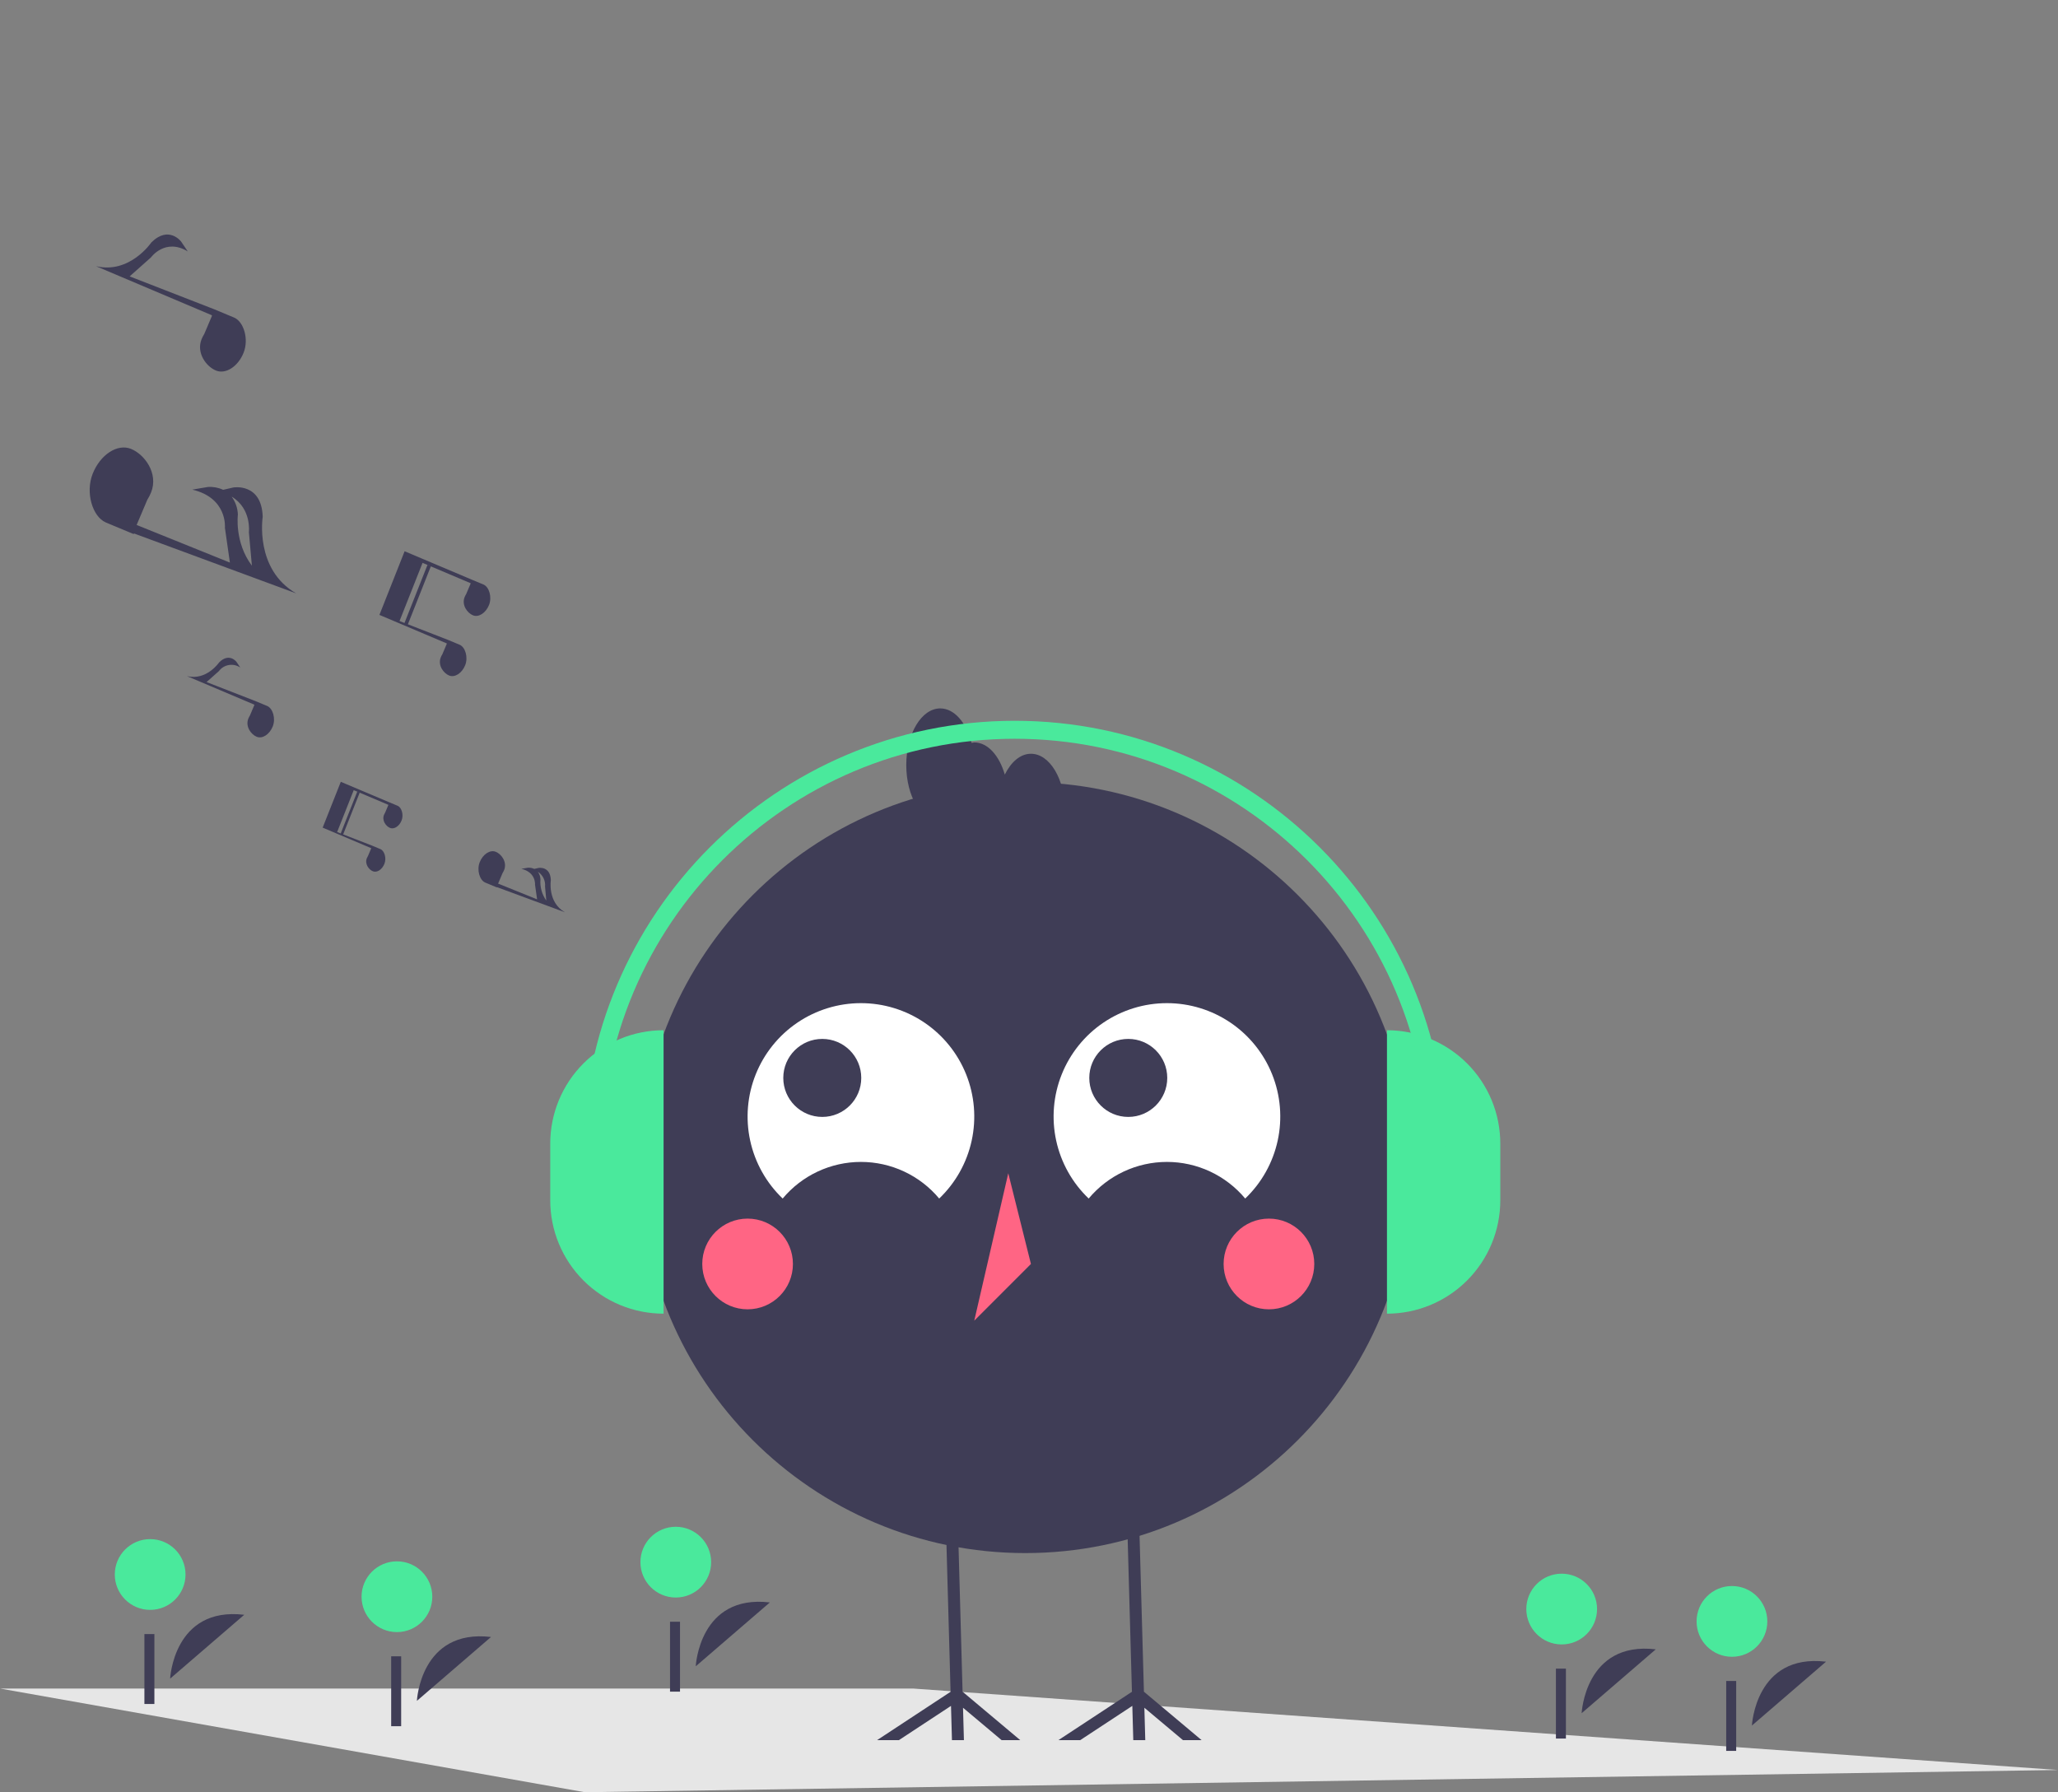<svg width="519" height="452" viewBox="0 0 519 452" fill="none" xmlns="http://www.w3.org/2000/svg">
<rect x="0" y="0" width="519" height="452" fill="#808080" stroke="none"/>
<g clip-path="url(#clip0_20_774)">
<path d="M519 446.397L147.475 452L0 425.851H230.229L519 446.397Z" fill="#E6E6E6"/>
<path d="M105.136 428.959C105.136 428.959 106.006 410.735 123.827 412.853L105.136 428.959Z" fill="#3F3D56"/>
<path d="M100.101 411.617C105.027 411.617 109.02 407.622 109.02 402.694C109.02 397.765 105.027 393.77 100.101 393.77C95.175 393.77 91.181 397.765 91.181 402.694C91.181 407.622 95.175 411.617 100.101 411.617Z" fill="#4AE99C"/>
<path d="M101.167 417.72H98.65V435.352H101.167V417.72Z" fill="#3F3D56"/>
<path d="M398.871 432.072C398.871 432.072 399.741 413.848 417.562 415.966L398.871 432.072Z" fill="#3F3D56"/>
<path d="M393.836 414.73C398.762 414.73 402.755 410.735 402.755 405.806C402.755 400.878 398.762 396.883 393.836 396.883C388.91 396.883 384.916 400.878 384.916 405.806C384.916 410.735 388.91 414.73 393.836 414.73Z" fill="#4AE99C"/>
<path d="M394.902 420.833H392.384V438.465H394.902V420.833Z" fill="#3F3D56"/>
<path d="M441.811 435.185C441.811 435.185 442.681 416.961 460.502 419.079L441.811 435.185Z" fill="#3F3D56"/>
<path d="M436.776 417.843C441.702 417.843 445.695 413.848 445.695 408.919C445.695 403.991 441.702 399.996 436.776 399.996C431.85 399.996 427.856 403.991 427.856 408.919C427.856 413.848 431.85 417.843 436.776 417.843Z" fill="#4AE99C"/>
<path d="M437.842 423.946H435.324V441.578H437.842V423.946Z" fill="#3F3D56"/>
<path d="M175.458 420.243C175.458 420.243 176.328 402.019 194.149 404.137L175.458 420.243Z" fill="#3F3D56"/>
<path d="M170.423 402.901C175.349 402.901 179.342 398.905 179.342 393.977C179.342 389.049 175.349 385.054 170.423 385.054C165.497 385.054 161.504 389.049 161.504 393.977C161.504 398.905 165.497 402.901 170.423 402.901Z" fill="#4AE99C"/>
<path d="M171.489 409.004H168.972V426.636H171.489V409.004Z" fill="#3F3D56"/>
<path d="M42.904 423.356C42.904 423.356 43.774 405.132 61.595 407.25L42.904 423.356Z" fill="#3F3D56"/>
<path d="M37.869 406.014C42.795 406.014 46.788 402.018 46.788 397.09C46.788 392.162 42.795 388.167 37.869 388.167C32.943 388.167 28.949 392.162 28.949 397.09C28.949 402.018 32.943 406.014 37.869 406.014Z" fill="#4AE99C"/>
<path d="M38.935 412.117H36.417V429.748H38.935V412.117Z" fill="#3F3D56"/>
<path d="M258.559 391.689C312.229 391.689 355.738 348.161 355.738 294.468C355.738 240.774 312.229 197.247 258.559 197.247C204.889 197.247 161.381 240.774 161.381 294.468C161.381 348.161 204.889 391.689 258.559 391.689Z" fill="#3F3D56"/>
<path d="M197.379 302.272C199.793 299.382 202.811 297.056 206.222 295.461C209.632 293.865 213.351 293.038 217.115 293.038C220.88 293.038 224.599 293.865 228.009 295.461C231.42 297.056 234.438 299.382 236.852 302.272C240.981 298.328 243.836 293.237 245.047 287.655C246.258 282.073 245.77 276.256 243.647 270.954C241.523 265.652 237.861 261.107 233.132 257.906C228.404 254.706 222.825 252.995 217.115 252.995C211.406 252.995 205.827 254.706 201.099 257.906C196.37 261.107 192.708 265.652 190.584 270.954C188.46 276.256 187.973 282.073 189.184 287.655C190.395 293.237 193.25 298.328 197.379 302.272Z" fill="white"/>
<path d="M274.551 302.272C276.964 299.382 279.983 297.056 283.393 295.461C286.803 293.865 290.522 293.038 294.287 293.038C298.051 293.038 301.77 293.865 305.181 295.461C308.591 297.056 311.609 299.382 314.023 302.272C318.153 298.328 321.007 293.237 322.218 287.655C323.429 282.073 322.942 276.256 320.818 270.954C318.694 265.652 315.032 261.107 310.304 257.906C305.575 254.706 299.996 252.995 294.287 252.995C288.577 252.995 282.999 254.706 278.27 257.906C273.541 261.107 269.879 265.652 267.755 270.954C265.632 276.256 265.144 282.073 266.355 287.655C267.566 293.237 270.421 298.328 274.551 302.272Z" fill="white"/>
<path d="M207.365 281.689C212.795 281.689 217.197 277.285 217.197 271.852C217.197 266.42 212.795 262.016 207.365 262.016C201.935 262.016 197.533 266.42 197.533 271.852C197.533 277.285 201.935 281.689 207.365 281.689Z" fill="#3F3D56"/>
<path d="M284.534 281.689C289.964 281.689 294.366 277.285 294.366 271.852C294.366 266.42 289.964 262.016 284.534 262.016C279.104 262.016 274.702 266.42 274.702 271.852C274.702 277.285 279.104 281.689 284.534 281.689Z" fill="#3F3D56"/>
<path d="M188.533 330.211C194.848 330.211 199.966 325.09 199.966 318.773C199.966 312.456 194.848 307.335 188.533 307.335C182.219 307.335 177.101 312.456 177.101 318.773C177.101 325.09 182.219 330.211 188.533 330.211Z" fill="#FF6584"/>
<path d="M320.01 330.211C326.325 330.211 331.443 325.09 331.443 318.773C331.443 312.456 326.325 307.335 320.01 307.335C313.696 307.335 308.578 312.456 308.578 318.773C308.578 325.09 313.696 330.211 320.01 330.211Z" fill="#FF6584"/>
<path d="M254.272 295.897L245.697 333.07L259.988 318.773L254.272 295.897Z" fill="#FF6584"/>
<path d="M298.33 438.869L288.595 430.695L288.822 438.869H285.799L285.557 430.226L272.413 438.869H266.911L285.459 426.673L284.74 401.062L284.204 381.72L287.22 381.637L287.764 401.062L288.482 426.65L303.031 438.869H298.33Z" fill="#3F3D56"/>
<path d="M252.596 438.869L242.861 430.695L243.088 438.869H240.072L239.83 430.226L226.686 438.869H221.184L239.724 426.673L239.006 401.062L238.47 381.72L241.493 381.637L242.037 401.062L242.747 426.65L257.297 438.869H252.596Z" fill="#3F3D56"/>
<path d="M259.988 190.099C257.322 190.099 254.97 192.171 253.397 195.354C252.011 190.568 249.098 187.239 245.697 187.239C245.466 187.262 245.237 187.301 245.011 187.355C243.704 182.245 240.665 178.661 237.123 178.661C232.387 178.661 228.548 185.062 228.548 192.958C228.548 200.854 232.387 207.255 237.123 207.255C237.354 207.232 237.583 207.194 237.809 207.14C239.117 212.25 242.155 215.834 245.697 215.834C248.364 215.834 250.716 213.761 252.289 210.579C253.675 215.365 256.587 218.693 259.988 218.693C264.724 218.693 268.563 212.292 268.563 204.396C268.563 196.5 264.724 190.099 259.988 190.099Z" fill="#3F3D56"/>
<path d="M167.345 331.31C163.591 331.31 159.874 330.571 156.407 329.134C152.939 327.697 149.788 325.59 147.134 322.935C144.48 320.28 142.375 317.128 140.938 313.659C139.502 310.189 138.763 306.471 138.763 302.716V288.419C138.763 280.835 141.774 273.562 147.134 268.2C152.494 262.837 159.764 259.824 167.345 259.824V331.31Z" fill="#4AE99C"/>
<path d="M349.774 259.824C353.527 259.824 357.244 260.564 360.712 262.001C364.179 263.438 367.33 265.544 369.984 268.199C372.638 270.855 374.744 274.007 376.18 277.476C377.616 280.945 378.356 284.664 378.356 288.419V302.716C378.356 306.471 377.616 310.189 376.18 313.658C374.744 317.128 372.638 320.28 369.984 322.935C367.33 325.59 364.179 327.697 360.712 329.134C357.244 330.571 353.527 331.31 349.774 331.31V259.824H349.774Z" fill="#4AE99C"/>
<path d="M364.751 290.665H360.216C360.216 233.128 313.427 186.318 255.914 186.318C198.402 186.318 151.612 233.128 151.612 290.665H147.077C147.077 230.626 195.901 181.781 255.914 181.781C315.927 181.781 364.751 230.626 364.751 290.665Z" fill="#4AE99C"/>
<path d="M100.288 203.224L100.289 203.223L98.159 202.335L89.169 198.533L85.947 197.171L85.7 197.795L81.371 208.728L93.553 213.887L93.617 213.944L92.796 215.881C92.683 216.058 92.588 216.245 92.51 216.44C91.934 217.892 93.02 219.337 94.047 219.744C95.074 220.151 96.372 219.303 96.947 217.85C97.515 216.418 96.96 214.598 95.96 214.158L95.961 214.156L93.83 213.268L86.542 210.434L90.706 199.915L90.089 199.67L85.923 210.193L85.022 209.843L89.204 199.279L89.314 199.326L97.881 202.953L97.945 203.011L97.124 204.947C97.012 205.124 96.916 205.312 96.838 205.506C96.263 206.959 97.349 208.404 98.376 208.81C99.402 209.217 100.701 208.369 101.276 206.917C101.843 205.484 101.289 203.664 100.288 203.224Z" fill="#3F3D56"/>
<path d="M142.45 230.066C138.028 227.537 138.913 221.986 138.913 221.986C138.802 218.38 135.824 218.891 135.824 218.891L134.74 219.138C134.237 218.904 133.682 218.802 133.129 218.84L131.48 219.118C135.234 220 134.926 223.142 134.926 223.142L135.452 226.815L125.615 222.845L126.744 220.181C126.9 219.935 127.034 219.675 127.142 219.405C127.941 217.388 126.432 215.381 125.006 214.816C123.58 214.251 121.777 215.428 120.978 217.446C120.191 219.436 120.961 221.964 122.35 222.574L122.349 222.577L125.308 223.81L125.33 223.74L142.45 230.066ZM137.455 223.611L137.77 227.128C136.657 225.564 136.133 223.656 136.294 221.743C136.268 221.062 136.038 220.405 135.635 219.857C136.255 220.254 136.753 220.815 137.074 221.477C137.395 222.14 137.527 222.879 137.455 223.611V223.611Z" fill="#3F3D56"/>
<path d="M67.416 178.065L67.418 178.063L64.459 176.83L52.092 172.02L55.213 169.242C55.824 168.428 56.725 167.881 57.73 167.716C58.734 167.552 59.763 167.782 60.601 168.359L59.633 166.919C59.633 166.919 57.812 164.507 55.263 167.059C55.263 167.059 52.109 171.71 47.155 170.524L64.073 177.688L64.162 177.769L63.022 180.458C62.866 180.704 62.733 180.964 62.624 181.234C61.826 183.252 63.334 185.258 64.76 185.824C66.186 186.389 67.99 185.211 68.788 183.194C69.576 181.204 68.806 178.676 67.416 178.065Z" fill="#3F3D56"/>
<path d="M112.693 162.324L111.553 165.013C111.397 165.259 111.263 165.519 111.155 165.789C110.356 167.807 111.865 169.813 113.291 170.378C114.716 170.943 116.52 169.766 117.319 167.748C118.106 165.759 117.337 163.231 115.947 162.62L115.948 162.617L112.989 161.385L102.867 157.448L108.65 142.838L107.793 142.498L102.007 157.114L100.755 156.627L106.564 141.955L106.717 142.019L118.616 147.058L118.704 147.138L117.564 149.827C117.408 150.073 117.275 150.333 117.167 150.604C116.368 152.621 117.876 154.628 119.302 155.193C120.728 155.758 122.532 154.58 123.33 152.563C124.118 150.573 123.348 148.045 121.959 147.434L121.96 147.432L119.001 146.199L106.908 141.085L106.908 141.085L106.516 140.919L102.04 139.026L95.685 155.079L112.604 162.243L112.693 162.324Z" fill="#3F3D56"/>
<path d="M59.077 80.11L59.079 80.106L53.985 77.983L32.696 69.704L38.069 64.921C38.069 64.921 41.643 59.96 47.345 63.401L45.677 60.922C45.677 60.922 42.542 56.77 38.155 61.163C38.155 61.163 32.725 69.17 24.198 67.129L53.322 79.461L53.475 79.6L51.512 84.23C51.244 84.653 51.014 85.1 50.828 85.566C49.453 89.039 52.049 92.493 54.504 93.466C56.959 94.438 60.063 92.411 61.438 88.939C62.794 85.513 61.469 81.161 59.077 80.11Z" fill="#3F3D56"/>
<path d="M74.709 149.658C64.137 143.61 66.252 130.34 66.252 130.34C65.986 121.718 58.867 122.939 58.867 122.939L56.275 123.53C55.072 122.971 53.746 122.726 52.422 122.817L48.48 123.481C57.456 125.591 56.719 133.102 56.719 133.102L57.976 141.885L34.458 132.394L37.158 126.024C37.531 125.436 37.85 124.815 38.109 124.168C40.019 119.345 36.412 114.547 33.003 113.196C29.593 111.845 25.282 114.66 23.372 119.484C21.489 124.241 23.329 130.286 26.652 131.746L26.649 131.752L33.724 134.699L33.776 134.533L74.709 149.658ZM62.766 134.226L63.523 142.662C59.083 136.764 59.99 129.758 59.99 129.758C59.928 128.131 59.379 126.56 58.415 125.248C63.516 128.302 62.766 134.226 62.766 134.226H62.766Z" fill="#3F3D56"/>
</g>
<defs>
<clipPath id="clip0_20_774">
<rect width="519" height="452" fill="white"/>
</clipPath>
</defs>
</svg>
